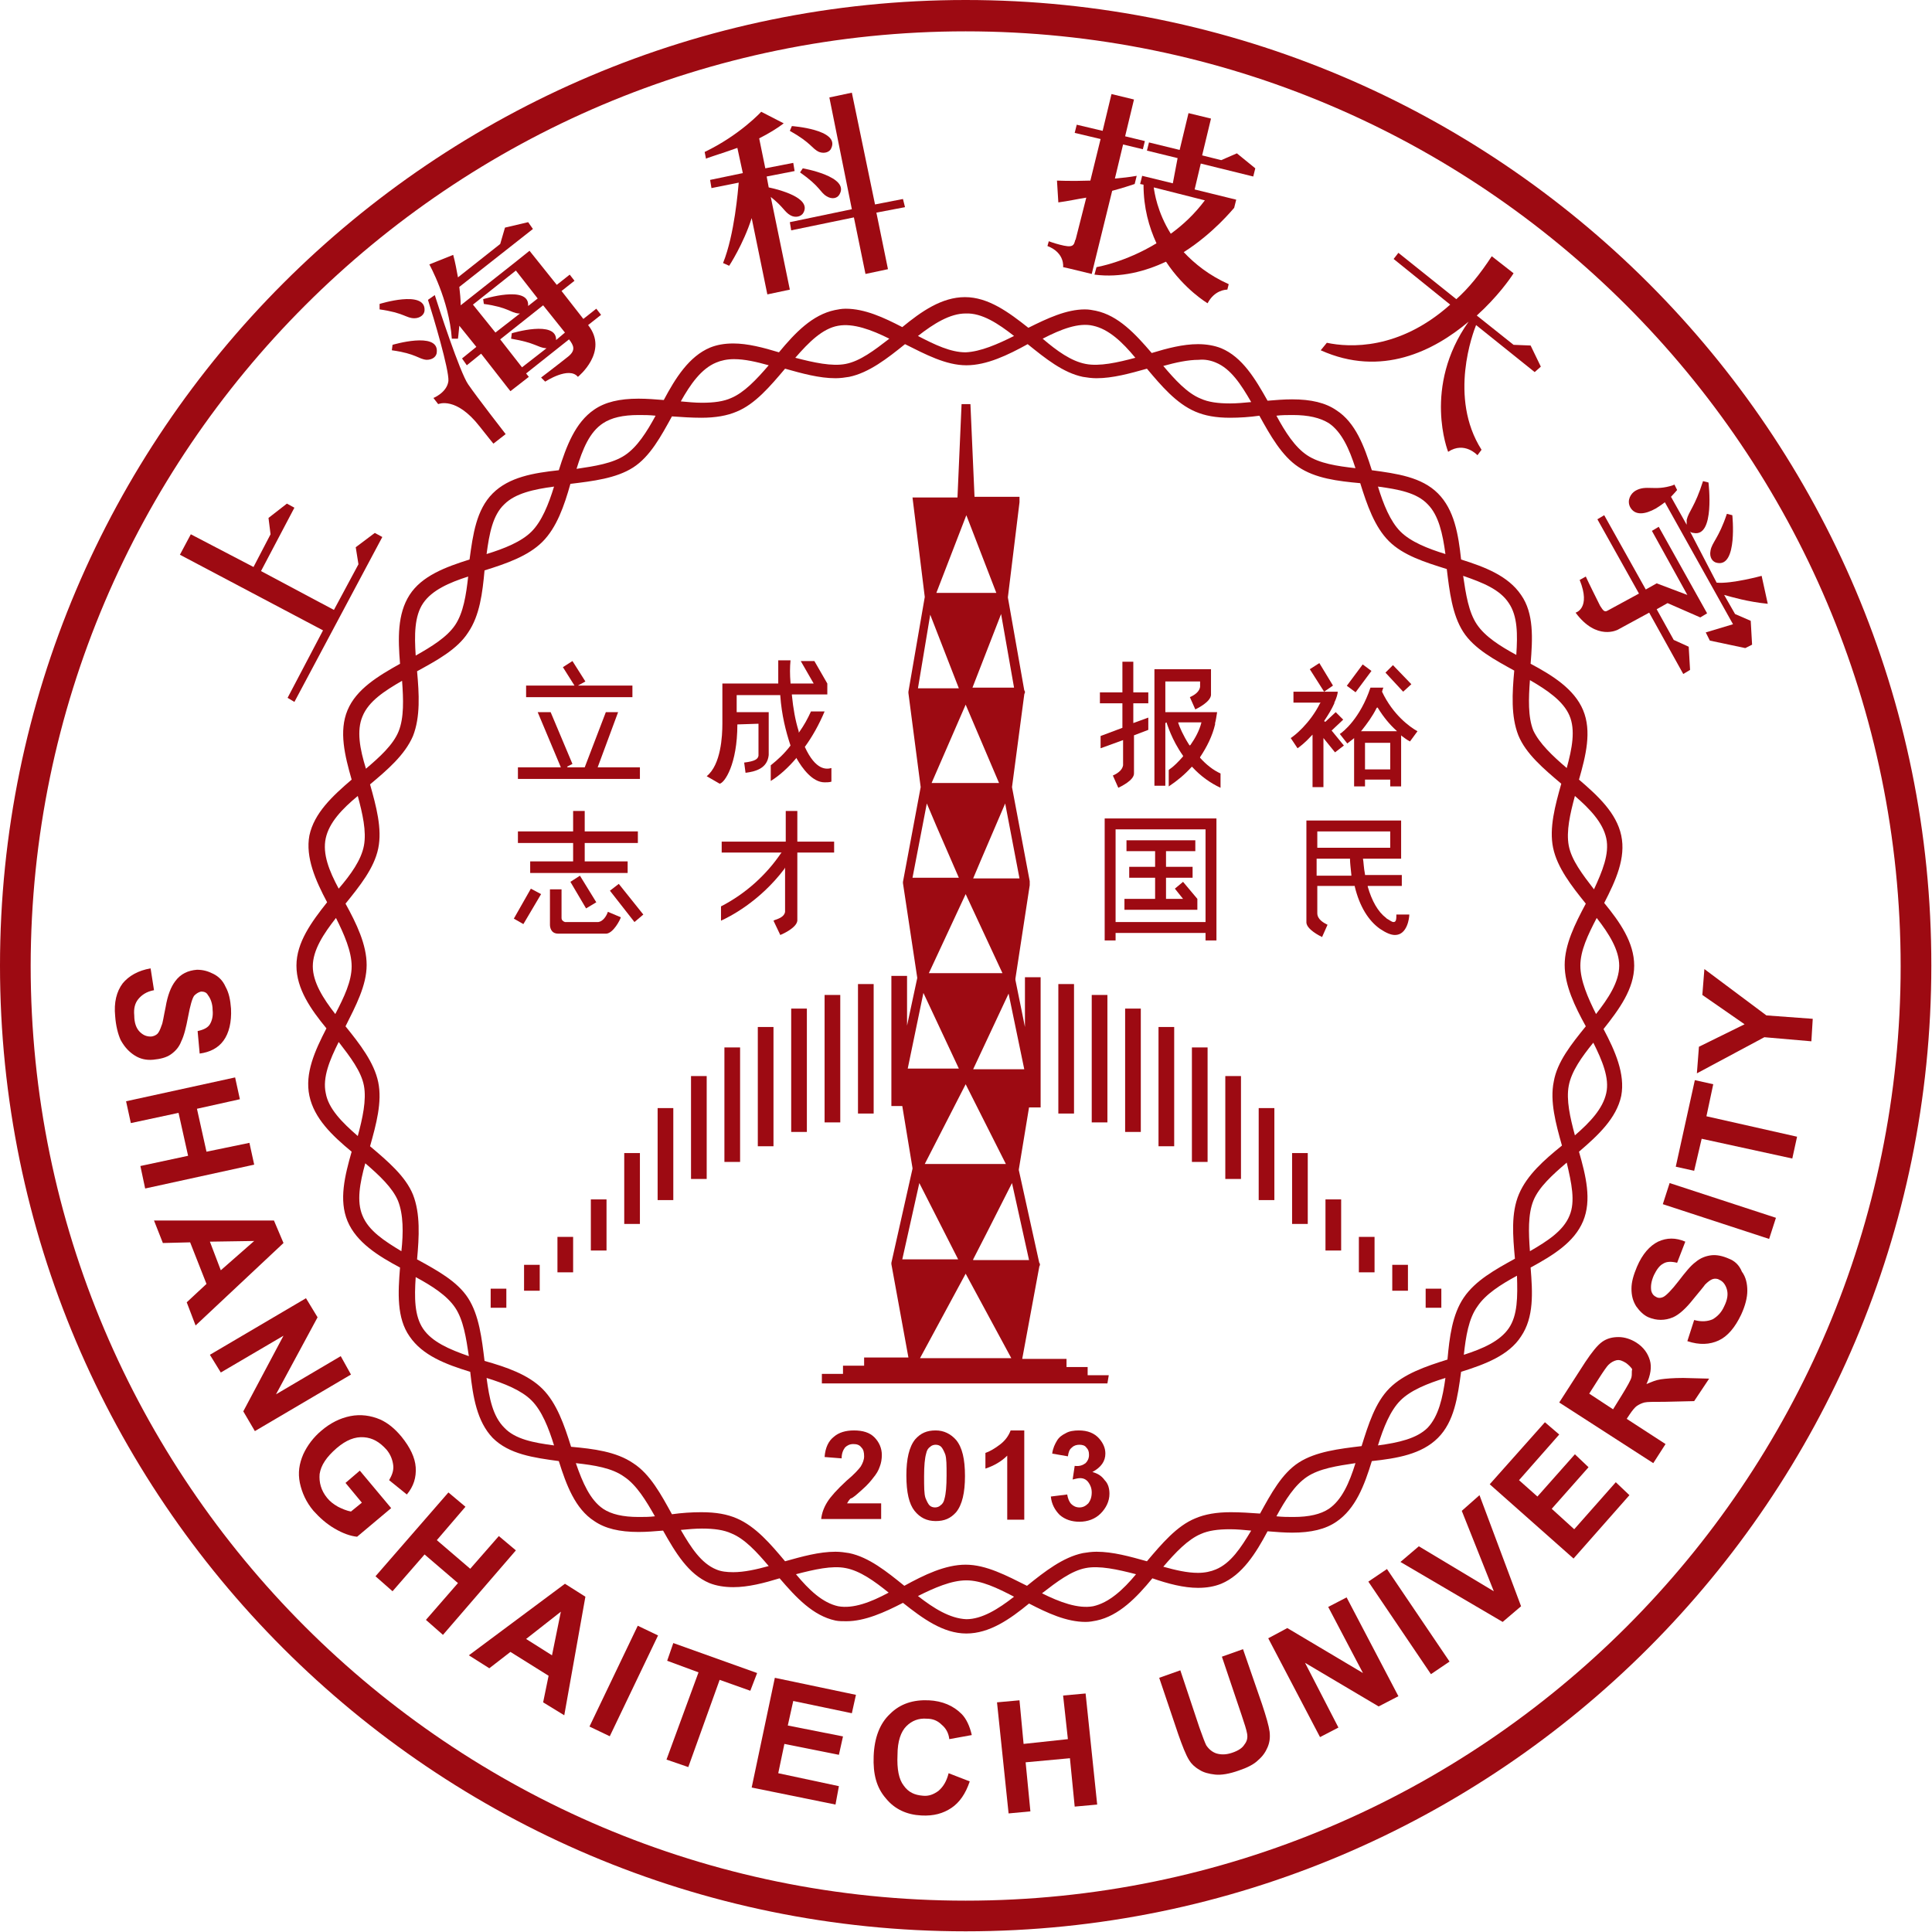 <?xml version="1.0" encoding="utf-8"?>
<!-- Generator: Adobe Illustrator 26.3.1, SVG Export Plug-In . SVG Version: 6.00 Build 0)  -->
<svg version="1.1" id="图层_1" xmlns="http://www.w3.org/2000/svg" xmlns:xlink="http://www.w3.org/1999/xlink" x="0px" y="0px"
	 viewBox="0 0 283.5 283.5" style="enable-background:new 0 0 283.5 283.5;" xml:space="preserve">
<style type="text/css">
	.st0{fill:#9D0A12;}
</style>
<g>
	<path class="st0" d="M141.7,0C63.6,0,0,63.6,0,141.7c0,78.2,63.6,141.7,141.7,141.7c78.2,0,141.7-63.6,141.7-141.7
		C283.5,63.6,219.9,0,141.7,0 M141.7,278.9c-75.6,0-137.2-61.5-137.2-137.2C4.6,66.1,66.1,4.6,141.7,4.6
		c75.6,0,137.2,61.5,137.2,137.2C278.9,217.4,217.4,278.9,141.7,278.9"/>
	<polygon class="st0" points="250.1,142.2 249.8,146 256,150.3 249.3,153.6 249,157.5 258.9,152.2 265.8,152.8 266,149.5 259.2,149 
			"/>
	<polygon class="st0" points="251.4,159.1 248.7,158.5 245.9,171.2 248.6,171.8 249.7,167.1 263,170 263.7,166.8 250.4,163.8 	"/>
	<polygon class="st0" points="244,176.7 259.6,181.8 260.6,178.7 245,173.6 	"/>
	<path class="st0" d="M253.7,184.7c-0.9-0.4-1.8-0.6-2.6-0.5c-0.8,0.1-1.6,0.4-2.3,1c-0.7,0.5-1.5,1.5-2.5,2.8
		c-1,1.3-1.8,2.1-2.2,2.3c-0.4,0.2-0.8,0.2-1.1,0c-0.4-0.2-0.6-0.5-0.7-0.9c-0.1-0.7,0-1.4,0.4-2.3c0.4-0.8,0.8-1.4,1.4-1.7
		c0.5-0.3,1.2-0.3,2-0.1l1.2-3.1c-1.4-0.6-2.7-0.6-4,0c-1.2,0.6-2.3,1.8-3.1,3.7c-0.5,1.2-0.8,2.2-0.8,3.2c0,1,0.2,1.8,0.7,2.6
		c0.5,0.7,1.1,1.3,1.8,1.6c1.2,0.5,2.4,0.5,3.6,0c0.9-0.4,1.9-1.3,3-2.7c0.9-1.1,1.5-1.8,1.7-2.1c0.4-0.4,0.8-0.7,1.1-0.8
		c0.3-0.1,0.7-0.1,1,0.1c0.5,0.2,0.9,0.7,1.1,1.4c0.2,0.7,0.1,1.5-0.4,2.5c-0.4,0.9-1,1.5-1.7,1.9c-0.7,0.3-1.6,0.4-2.7,0.1l-1,3.1
		c1.8,0.6,3.3,0.5,4.6-0.1c1.3-0.6,2.4-1.9,3.3-3.8c0.6-1.3,0.9-2.5,0.9-3.5c0-1-0.2-2-0.8-2.8C255.2,185.6,254.5,185,253.7,184.7"
		/>
	<path class="st0" d="M243.7,202.4c-0.7,0.1-1.4,0.4-2.1,0.7c0.6-1.3,0.8-2.5,0.5-3.5c-0.3-1-0.9-1.9-2-2.6
		c-0.8-0.5-1.7-0.8-2.6-0.8c-0.9,0-1.7,0.2-2.4,0.7c-0.7,0.5-1.5,1.5-2.5,3l-3.8,5.9l13.8,8.9l1.8-2.8l-5.7-3.7l0.4-0.6
		c0.4-0.6,0.8-1.1,1.1-1.3c0.3-0.2,0.7-0.4,1.1-0.5c0.4-0.1,1.4-0.1,3-0.1l4.3-0.1l2.2-3.3l-3.8-0.1
		C245.5,202.2,244.4,202.3,243.7,202.4 M239.4,202.1c-0.1,0.4-0.6,1.3-1.4,2.6l-1.3,2.1l-3.5-2.3l1.4-2.2c0.7-1.1,1.2-1.8,1.4-2
		c0.4-0.4,0.8-0.6,1.2-0.7c0.5-0.1,0.9,0.1,1.4,0.4c0.4,0.3,0.7,0.6,0.9,0.9C239.4,201.3,239.5,201.7,239.4,202.1"/>
	<polygon class="st0" points="231,224.4 227.7,221.4 233.1,215.3 231.1,213.4 225.6,219.6 222.9,217.2 228.8,210.5 226.7,208.7 
		218.6,217.8 230.9,228.7 239.1,219.4 237.1,217.5 	"/>
	<polygon class="st0" points="214.5,221.7 219.2,233.5 208.2,226.9 205.5,229.2 220.5,238 223.2,235.7 217.1,219.4 	"/>
	
		<rect x="205.2" y="229.8" transform="matrix(0.828 -0.56 0.56 0.828 -97.804 156.724)" class="st0" width="3.3" height="16.4"/>
	<polygon class="st0" points="194.9,235.8 200,245.5 188.9,238.9 186.1,240.4 193.7,254.9 196.4,253.5 191.5,244 202.3,250.4 
		205.2,248.9 197.6,234.4 	"/>
	<path class="st0" d="M182.4,242l-3.1,1.1l2.9,8.6c0.4,1.2,0.7,2.1,0.8,2.7c0.1,0.6,0,1.1-0.4,1.6c-0.3,0.5-0.9,0.9-1.8,1.2
		c-0.9,0.3-1.6,0.3-2.3,0.1c-0.6-0.2-1.1-0.6-1.5-1.2c-0.2-0.4-0.5-1.2-1-2.6l-2.8-8.4l-3.1,1.1l2.8,8.3c0.6,1.7,1.1,3,1.6,3.8
		c0.3,0.5,0.8,1,1.5,1.4c0.6,0.4,1.4,0.6,2.3,0.7c0.9,0.1,2.1-0.1,3.5-0.6c1.2-0.4,2.2-0.9,2.8-1.5c0.7-0.6,1.1-1.2,1.4-1.9
		c0.3-0.7,0.4-1.4,0.3-2.3c-0.1-0.8-0.5-2.2-1.1-4L182.4,242z"/>
	<polygon class="st0" points="156,248.8 156.7,255.2 150.2,255.9 149.6,249.5 146.3,249.8 148,266.1 151.2,265.8 150.5,258.6 
		157,258 157.7,265.1 161,264.8 159.3,248.5 	"/>
	<path class="st0" d="M133,253.3c0.8-0.8,1.8-1.2,3-1.1c0.9,0,1.6,0.3,2.2,0.9c0.6,0.5,1,1.2,1.1,2.1l3.3-0.6
		c-0.3-1.3-0.8-2.4-1.5-3.1c-1.2-1.2-2.8-1.9-4.8-2c-2.3-0.1-4.2,0.5-5.7,2c-1.5,1.4-2.3,3.5-2.4,6.2c-0.1,2.6,0.4,4.6,1.8,6.2
		c1.3,1.6,3.1,2.4,5.2,2.5c1.8,0.1,3.2-0.3,4.4-1.1c1.2-0.8,2.1-2.1,2.7-3.9l-3.1-1.2c-0.3,1.2-0.8,2-1.5,2.6
		c-0.7,0.5-1.4,0.8-2.3,0.7c-1.2-0.1-2.1-0.5-2.8-1.5c-0.7-0.9-1-2.4-0.9-4.5C131.7,255.5,132.2,254.1,133,253.3"/>
	<polygon class="st0" points="110.3,262.3 122.6,264.8 123.1,262.1 114.2,260.2 115.1,255.9 123.1,257.5 123.7,254.8 115.6,253.2 
		116.4,249.6 125,251.4 125.6,248.7 113.7,246.2 	"/>
	<polygon class="st0" points="98.8,241.1 97.9,243.7 102.5,245.4 97.8,258.2 101,259.3 105.6,246.5 110.1,248.1 111.1,245.5 	"/>
	
		<rect x="83.3" y="244.9" transform="matrix(0.432 -0.902 0.902 0.432 -170.386 222.692)" class="st0" width="16.4" height="3.3"/>
	<path class="st0" d="M68.8,242.9l3,1.9l3.1-2.4l5.6,3.5l-0.8,3.9l3.1,1.9l3.1-17.4l-3-1.9L68.8,242.9z M81,242.9l-3.8-2.4l5.1-4
		L81,242.9z"/>
	<polygon class="st0" points="73.2,225.4 69,230.2 64.1,226 68.3,221.1 65.8,219 55.1,231.3 57.6,233.5 62.3,228.1 67.2,232.3 
		62.5,237.7 65,239.9 75.7,227.5 	"/>
	<path class="st0" d="M52.8,215.8l-2.1,1.8l2.4,2.9l-1.6,1.3c-0.6-0.1-1.3-0.4-1.9-0.7c-0.7-0.4-1.2-0.8-1.6-1.3
		c-0.9-1.1-1.2-2.3-1.1-3.5c0.2-1.3,1-2.5,2.5-3.8c1.4-1.2,2.7-1.7,4-1.6c1.3,0.1,2.3,0.7,3.3,1.8c0.6,0.7,0.9,1.5,1,2.3
		c0.1,0.8-0.2,1.5-0.6,2.2l2.6,2.1c1-1.2,1.4-2.5,1.3-4c-0.1-1.4-0.8-2.9-2.1-4.5c-1-1.2-2-2-3.1-2.5c-1.4-0.6-2.9-0.8-4.4-0.5
		c-1.5,0.3-2.9,1-4.2,2.1c-1.2,1-2.1,2.2-2.7,3.5c-0.6,1.4-0.8,2.7-0.5,4.2c0.3,1.4,0.9,2.8,2,4.1c0.9,1,1.9,1.9,3.1,2.6
		c1.2,0.7,2.3,1.1,3.3,1.2l5-4.2L52.8,215.8z"/>
	<polygon class="st0" points="50,199 40.5,204.6 46.6,193.3 44.9,190.5 30.8,198.8 32.4,201.4 41.6,196 35.7,207.1 37.4,210 
		51.5,201.7 	"/>
	<path class="st0" d="M40.2,179.1l-17.6,0l1.3,3.3l4-0.1l2.4,6.1l-2.9,2.7l1.3,3.4l12.9-12.1L40.2,179.1z M32.4,186.4l-1.6-4.2
		l6.5-0.1L32.4,186.4z"/>
	<polygon class="st0" points="36.6,167.7 30.3,169 28.9,162.7 35.2,161.3 34.5,158.1 18.5,161.6 19.2,164.8 26.2,163.3 27.6,169.6 
		20.6,171.1 21.3,174.4 37.3,170.9 	"/>
	<path class="st0" d="M19.8,154.9c0.8,0.5,1.7,0.7,2.7,0.6c1-0.1,1.9-0.3,2.6-0.8c0.7-0.5,1.2-1.1,1.5-1.9c0.4-0.8,0.7-2,1-3.6
		c0.3-1.6,0.6-2.7,0.9-3.1c0.3-0.3,0.6-0.5,1-0.6c0.4,0,0.8,0.1,1,0.5c0.4,0.5,0.7,1.3,0.7,2.2c0.1,0.9-0.1,1.6-0.4,2.1
		c-0.3,0.5-0.9,0.8-1.8,1l0.3,3.3c1.5-0.2,2.7-0.8,3.5-1.9c0.8-1.1,1.2-2.7,1.1-4.7c-0.1-1.3-0.3-2.3-0.8-3.2
		c-0.4-0.9-1-1.5-1.8-1.9c-0.8-0.4-1.5-0.6-2.4-0.6c-1.3,0.1-2.4,0.6-3.2,1.7c-0.6,0.8-1.1,2-1.4,3.8c-0.3,1.4-0.4,2.3-0.6,2.7
		c-0.2,0.6-0.4,1-0.6,1.2s-0.6,0.4-1,0.4c-0.6,0-1.1-0.2-1.6-0.7c-0.5-0.5-0.8-1.3-0.8-2.4c-0.1-1,0.1-1.8,0.6-2.4
		c0.5-0.6,1.2-1.1,2.3-1.3l-0.5-3.2c-1.8,0.3-3.2,1.1-4.1,2.2c-0.9,1.2-1.3,2.8-1.1,4.8c0.1,1.4,0.4,2.6,0.8,3.5
		C18.3,153.7,19,154.4,19.8,154.9"/>
	<rect x="101.4" y="157.9" class="st0" width="2.3" height="15.1"/>
	<rect x="106.3" y="153.7" class="st0" width="2.3" height="16.8"/>
	<rect x="116.1" y="148" class="st0" width="2.3" height="18.1"/>
	<rect x="111.2" y="150.7" class="st0" width="2.3" height="17.5"/>
	<rect x="121" y="146" class="st0" width="2.3" height="18.7"/>
	<rect x="125.9" y="144.4" class="st0" width="2.3" height="19"/>
	<rect x="96.5" y="162.6" class="st0" width="2.3" height="13.5"/>
	<rect x="91.6" y="169.2" class="st0" width="2.3" height="10.4"/>
	<rect x="86.7" y="176" class="st0" width="2.3" height="7.5"/>
	<rect x="81.8" y="181.5" class="st0" width="2.3" height="5.2"/>
	<rect x="76.9" y="185.6" class="st0" width="2.3" height="3.8"/>
	<rect x="72" y="189.1" class="st0" width="2.3" height="2.8"/>
	<rect x="179.8" y="157.9" class="st0" width="2.3" height="15.1"/>
	<rect x="174.9" y="153.7" class="st0" width="2.3" height="16.8"/>
	<rect x="165.1" y="148" class="st0" width="2.3" height="18.1"/>
	<rect x="170" y="150.7" class="st0" width="2.3" height="17.5"/>
	<rect x="160.2" y="146" class="st0" width="2.3" height="18.7"/>
	<rect x="155.3" y="144.4" class="st0" width="2.3" height="19"/>
	<rect x="184.7" y="162.6" class="st0" width="2.3" height="13.5"/>
	<rect x="189.6" y="169.2" class="st0" width="2.3" height="10.4"/>
	<rect x="194.5" y="176" class="st0" width="2.3" height="7.5"/>
	<rect x="199.4" y="181.5" class="st0" width="2.3" height="5.2"/>
	<rect x="204.3" y="185.6" class="st0" width="2.3" height="3.8"/>
	<rect x="209.2" y="189.1" class="st0" width="2.3" height="2.8"/>
	<path class="st0" d="M126.5,218.6c0.8-0.7,1.3-1.3,1.6-1.7c0.5-0.6,0.8-1.1,1-1.7c0.2-0.5,0.3-1.1,0.3-1.7c0-1-0.4-1.9-1.1-2.6
		c-0.7-0.7-1.7-1-3-1c-1.2,0-2.2,0.3-2.9,0.9c-0.8,0.6-1.3,1.6-1.4,3l2.5,0.2c0-0.7,0.2-1.2,0.5-1.6c0.3-0.3,0.7-0.5,1.2-0.5
		c0.5,0,0.9,0.1,1.2,0.5c0.3,0.3,0.4,0.7,0.4,1.3c0,0.5-0.2,1-0.5,1.5c-0.3,0.4-0.9,1.1-2.1,2.1c-1.4,1.3-2.3,2.3-2.8,3.1
		c-0.5,0.8-0.8,1.6-0.9,2.5h8.8v-2.3h-5c0.1-0.2,0.3-0.5,0.5-0.7C125.2,219.8,125.7,219.3,126.5,218.6"/>
	<path class="st0" d="M137.3,209.9c-1.3,0-2.2,0.4-3,1.3c-0.9,1.1-1.3,2.9-1.3,5.3c0,2.5,0.4,4.2,1.2,5.2c0.8,1,1.8,1.5,3.1,1.5
		c1.3,0,2.2-0.4,3-1.3c0.9-1.1,1.3-2.9,1.3-5.3c0-2.5-0.4-4.2-1.3-5.3C139.5,210.4,138.5,209.9,137.3,209.9 M138.6,219.9
		c-0.1,0.5-0.3,0.8-0.6,1c-0.2,0.2-0.5,0.3-0.8,0.3c-0.3,0-0.6-0.1-0.8-0.3c-0.2-0.2-0.4-0.6-0.6-1.1c-0.2-0.6-0.2-1.6-0.2-3.2
		c0-1.5,0.1-2.6,0.3-3.3c0.1-0.5,0.3-0.8,0.6-1c0.2-0.2,0.5-0.3,0.8-0.3c0.3,0,0.6,0.1,0.8,0.3c0.2,0.2,0.4,0.6,0.6,1.1
		c0.2,0.6,0.2,1.6,0.2,3.1C138.9,218.1,138.8,219.2,138.6,219.9"/>
	<path class="st0" d="M146.7,212c-0.8,0.6-1.5,1-2.1,1.2v2.3c1.2-0.4,2.3-1,3.2-1.9v9.4h2.5v-13.1h-2
		C148,210.7,147.5,211.4,146.7,212"/>
	<path class="st0" d="M160.3,216c1.3-0.7,1.9-1.6,1.9-2.7c0-0.8-0.3-1.5-0.9-2.2c-0.7-0.8-1.7-1.2-3-1.2c-0.7,0-1.4,0.1-1.9,0.4
		c-0.6,0.3-1,0.6-1.3,1.1c-0.3,0.5-0.6,1.1-0.7,1.9l2.3,0.4c0.1-0.6,0.2-1,0.6-1.3c0.3-0.3,0.7-0.4,1.1-0.4c0.4,0,0.8,0.1,1,0.4
		c0.3,0.3,0.4,0.6,0.4,1.1c0,0.5-0.2,0.9-0.5,1.2c-0.4,0.3-0.9,0.5-1.6,0.4l-0.3,2c0.4-0.1,0.8-0.2,1.1-0.2c0.5,0,0.9,0.2,1.2,0.6
		c0.3,0.4,0.5,0.9,0.5,1.5c0,0.7-0.2,1.2-0.5,1.6c-0.4,0.4-0.8,0.6-1.3,0.6c-0.5,0-0.9-0.2-1.2-0.5c-0.3-0.3-0.5-0.8-0.6-1.4
		l-2.4,0.3c0.1,1.1,0.6,2,1.3,2.7c0.8,0.7,1.8,1,2.9,1c1.2,0,2.3-0.4,3.1-1.2c0.8-0.8,1.3-1.8,1.3-2.9c0-0.8-0.2-1.5-0.7-2
		C161.6,216.5,161,216.2,160.3,216"/>
	<path class="st0" d="M162.7,201.8h-3.1v-1.2h-3.1v-1.2H150l2.5-13.5c0-0.1,0.1-0.2,0.1-0.3c0-0.1,0-0.2-0.1-0.3l-3-13.6
		c0,0,0,0,0,0c0,0,0-0.1,0-0.1l1.5-9.1h1.7v-19.1h-2.3v7.3l-1.4-6.9c0,0,0-0.1,0-0.1c0,0,0-0.1,0-0.1l2.1-13.7c0-0.1,0-0.1,0-0.2
		s0-0.1,0-0.2c0,0,0,0,0-0.1c0,0,0-0.1,0-0.1l-2.6-13.8c0,0,0,0,0,0l1.8-13.6c0-0.1,0.1-0.2,0.1-0.3c0-0.1,0-0.2-0.1-0.3l-2.4-13.6
		c0,0,0,0,0-0.1c0,0,0,0,0,0l1.7-13.9l0-0.8H143l-0.6-13.6h-1.3L140.5,73h-6.6l1.8,14.6l-2.4,13.9c0,0,0,0,0,0.1c0,0,0,0.1,0,0.1
		l1.8,13.8l-2.6,13.9c0,0,0,0,0,0l0,0c0,0,0,0,0,0c0,0.1,0,0.1,0,0.2l2.1,13.9l-1.5,7v-7.3h-2.3v19.1h1.6l1.5,9.1c0,0,0,0,0,0.1
		l-3.1,13.8c0,0,0,0.1,0,0.1c0,0,0,0.1,0,0.1l2.5,13.7h-6.5v1.2h-3.1v1.2h-3.1v1.4h41.9L162.7,201.8L162.7,201.8z M141.7,159.1
		l5.9,11.7h-11.9L141.7,159.1z M141.7,131.2l5.4,11.6h-10.8L141.7,131.2z M146.2,87h-8.8l4.4-11.4L146.2,87z M141.7,103.4l4.9,11.5
		h-9.9L141.7,103.4z M141.7,186.9l6.7,12.4H135L141.7,186.9z M142.8,184.8l2-3.9l3.7-7.3l2.5,11.3H142.8z M142.8,156.9l5.2-11.1
		l2.3,11.1H142.8z M142.8,128.9l1.1-2.6l3.6-8.4l2.1,11H142.8z M142.7,100.9l4.2-10.8l1.9,10.8H142.7z M136.5,90.2l2.8,7.2l1.4,3.6
		h-6L136.5,90.2z M136,117.9l1.4,3.3l3.3,7.6h-6.8L136,117.9z M135.5,145.7l5.2,11.1h-7.5L135.5,145.7z M134.9,173.6l5.7,11.2h-8.2
		L134.9,173.6z"/>
	<path class="st0" d="M175.8,233c1.3,0,2.4-0.2,3.4-0.6c3.1-1.3,5.1-4.5,6.8-7.7c1.2,0.1,2.5,0.2,3.6,0.2c2.8,0,4.9-0.5,6.5-1.6
		c2.8-1.9,4.1-5.3,5.2-8.9c3.7-0.4,7.3-1,9.7-3.4c2.4-2.4,2.9-6,3.4-9.7c3.5-1.1,7-2.4,8.8-5.2c1.9-2.8,1.7-6.4,1.4-10.1
		c3.3-1.8,6.4-3.7,7.7-6.8c1.3-3.1,0.4-6.7-0.6-10.2c2.8-2.4,5.5-4.9,6.2-8.2c0.6-3.2-0.9-6.6-2.6-9.8c2.3-2.9,4.5-5.9,4.5-9.3
		c0-3.4-2.1-6.4-4.4-9.2c1.7-3.3,3.2-6.6,2.5-9.9c-0.7-3.3-3.4-5.8-6.2-8.2c1-3.5,1.9-7.1,0.6-10.2c-1.3-3.1-4.5-5.1-7.7-6.8
		c0.3-3.7,0.5-7.4-1.4-10.1c-1.9-2.8-5.3-4.1-8.8-5.2c-0.4-3.7-1-7.3-3.4-9.7c-2.4-2.4-6-2.9-9.7-3.4c-1.1-3.5-2.4-7-5.2-8.8
		c-1.6-1.1-3.7-1.6-6.5-1.6c-1.2,0-2.4,0.1-3.6,0.2c-1.8-3.2-3.7-6.4-6.8-7.7c-1-0.4-2.2-0.6-3.4-0.6c-2.2,0-4.5,0.6-6.8,1.3
		c-2.4-2.8-4.9-5.5-8.2-6.2c-0.5-0.1-1-0.2-1.6-0.2c-2.7,0-5.5,1.3-8.3,2.7c-2.9-2.3-5.9-4.5-9.3-4.5c-3.4,0-6.4,2.1-9.2,4.4
		c-2.7-1.4-5.5-2.7-8.3-2.7c-0.6,0-1.1,0.1-1.6,0.2c-3.3,0.7-5.8,3.3-8.2,6.2c-2.3-0.7-4.6-1.3-6.7-1.3c-1.3,0-2.4,0.2-3.4,0.6
		c-3.1,1.3-5.1,4.5-6.8,7.7c-1.2-0.1-2.5-0.2-3.7-0.2c-2.8,0-4.9,0.5-6.5,1.6C84.4,62,83.1,65.5,82,69c-3.7,0.4-7.3,1-9.7,3.4
		c-2.4,2.4-2.9,6-3.4,9.7c-3.5,1.1-7,2.4-8.8,5.2c-1.8,2.8-1.7,6.4-1.4,10.1c-3.2,1.8-6.4,3.7-7.7,6.8c-1.3,3.1-0.4,6.7,0.6,10.2
		c-2.8,2.4-5.5,4.9-6.2,8.2c-0.6,3.2,0.9,6.6,2.6,9.8c-2.3,2.9-4.5,5.9-4.5,9.3c0,3.4,2.1,6.4,4.4,9.2c-1.7,3.3-3.2,6.6-2.5,9.9
		c0.7,3.3,3.3,5.8,6.2,8.2c-1,3.5-1.9,7.1-0.6,10.2c1.3,3.1,4.5,5.1,7.7,6.8c-0.3,3.7-0.5,7.4,1.4,10.1c1.9,2.8,5.3,4.1,8.9,5.2
		c0.4,3.7,1,7.3,3.3,9.7c2.4,2.4,6,2.9,9.7,3.4c1.1,3.5,2.4,7,5.2,8.8c1.6,1.1,3.7,1.6,6.5,1.6c1.2,0,2.4-0.1,3.6-0.2
		c1.8,3.2,3.7,6.4,6.8,7.7c1,0.4,2.2,0.6,3.5,0.6c2.2,0,4.5-0.6,6.8-1.3c2.4,2.8,4.9,5.5,8.2,6.2c0.5,0.1,1,0.1,1.6,0.1
		c2.7,0,5.6-1.3,8.3-2.7c2.9,2.3,5.9,4.5,9.3,4.5c3.4,0,6.4-2.1,9.2-4.4c2.7,1.4,5.5,2.7,8.3,2.7c0.6,0,1.1-0.1,1.6-0.2
		c3.3-0.7,5.9-3.4,8.2-6.2C171.4,232.4,173.7,233,175.8,233 M160.9,227.7c-0.7,0-1.4,0.1-2,0.2c-2.9,0.6-5.6,2.7-8.2,4.8
		c-3-1.5-6-3.1-9-3.1c-3,0-6.1,1.5-9,3.1c-2.6-2.1-5.2-4.2-8.1-4.8c-0.6-0.1-1.3-0.2-2-0.2c-2.4,0-4.9,0.7-7.4,1.4
		c-2.1-2.5-4.3-5.1-7.1-6.3c-1.4-0.6-3-0.9-5.2-0.9c-1.4,0-2.9,0.1-4.3,0.3c-1.6-2.9-3.2-5.9-5.7-7.5c-2.5-1.7-5.8-2.1-9.1-2.4
		c-1-3.2-2.1-6.4-4.2-8.5c-2.1-2.1-5.3-3.2-8.5-4.1c-0.4-3.3-0.8-6.7-2.4-9.2c-1.6-2.5-4.6-4.1-7.5-5.7c0.3-3.3,0.5-6.7-0.6-9.5
		c-1.1-2.7-3.7-4.9-6.3-7.1c0.9-3.2,1.8-6.5,1.2-9.4c-0.6-2.9-2.7-5.6-4.8-8.2c1.5-3,3.1-6,3.1-9c0-3-1.5-6.1-3.1-9
		c2.1-2.6,4.2-5.2,4.8-8.1c0.6-2.9-0.3-6.2-1.2-9.4c2.5-2.1,5.1-4.3,6.3-7.1c1.1-2.8,0.9-6.2,0.6-9.5c2.9-1.6,5.9-3.2,7.5-5.7
		c1.7-2.5,2.1-5.8,2.4-9.1c3.2-1,6.4-2.1,8.5-4.2c2.1-2.1,3.2-5.3,4.1-8.5c3.3-0.4,6.7-0.8,9.2-2.4c2.5-1.6,4.1-4.6,5.7-7.5
		c1.4,0.1,2.9,0.2,4.3,0.2c2.1,0,3.8-0.3,5.2-0.9c2.7-1.1,4.9-3.7,7.1-6.3c2.5,0.7,5,1.4,7.4,1.4c0.7,0,1.4-0.1,2-0.2
		c2.9-0.6,5.6-2.7,8.2-4.8c3,1.5,6,3.1,9,3.1c3,0,6.1-1.5,9-3.1c2.6,2.1,5.2,4.2,8.1,4.8c0.6,0.1,1.3,0.2,2,0.2
		c2.4,0,4.9-0.7,7.4-1.4c2.1,2.5,4.3,5.1,7.1,6.3c1.4,0.6,3,0.9,5.1,0.9c1.4,0,2.9-0.1,4.3-0.3c1.6,2.9,3.3,5.9,5.7,7.5
		c2.5,1.7,5.8,2.1,9.1,2.4c1,3.2,2.1,6.4,4.2,8.5c2.1,2.1,5.3,3.1,8.5,4.1c0.4,3.3,0.8,6.7,2.4,9.2c1.6,2.5,4.6,4.1,7.5,5.7
		c-0.3,3.3-0.5,6.7,0.6,9.5c1.1,2.7,3.7,4.9,6.3,7.1c-0.9,3.2-1.8,6.5-1.2,9.4c0.6,2.9,2.7,5.6,4.8,8.2c-1.6,3-3.1,6-3.1,9
		c0,3,1.5,6.1,3.1,9c-2.1,2.6-4.2,5.2-4.7,8.1c-0.6,2.9,0.3,6.2,1.2,9.4c-2.6,2.1-5.1,4.3-6.3,7.1c-1.2,2.8-0.9,6.2-0.6,9.5
		c-2.9,1.6-5.8,3.2-7.5,5.7c-1.7,2.5-2.1,5.8-2.4,9.1c-3.2,1-6.4,2.1-8.5,4.2c-2.1,2.1-3.1,5.3-4.1,8.5c-3.3,0.4-6.7,0.8-9.2,2.4
		c-2.5,1.6-4.1,4.6-5.7,7.5c-1.4-0.1-2.9-0.2-4.3-0.2c-2.1,0-3.8,0.3-5.2,0.9c-2.7,1.1-4.9,3.7-7.1,6.3
		C165.8,228.4,163.3,227.7,160.9,227.7 M178.4,230.3c-0.7,0.3-1.6,0.5-2.6,0.5c-1.6,0-3.3-0.4-5.1-0.9c1.8-2.1,3.6-4,5.5-4.8
		c1.1-0.5,2.5-0.7,4.3-0.7c1,0,2,0.1,3.1,0.2C182.1,227.1,180.6,229.4,178.4,230.3 M195,221.4c-1.2,0.8-2.9,1.2-5.2,1.2
		c-0.8,0-1.6,0-2.5-0.1c1.3-2.4,2.7-4.6,4.5-5.8c1.8-1.2,4.4-1.6,7.1-2C198,217.6,196.9,220.1,195,221.4 M209.5,209.5
		c-1.6,1.6-4.3,2.2-7.3,2.6c0.8-2.6,1.8-5.1,3.3-6.6c1.5-1.5,4-2.5,6.6-3.3C211.7,205.1,211.1,207.8,209.5,209.5 M221.4,194.9
		c-1.3,1.9-3.8,3-6.6,3.9c0.3-2.7,0.7-5.3,2-7.1c1.2-1.8,3.4-3.2,5.8-4.5C222.7,190.3,222.7,193,221.4,194.9 M230.3,178.4
		c-0.9,2.2-3.2,3.7-5.8,5.2c-0.2-2.7-0.3-5.4,0.5-7.4c0.8-2,2.8-3.8,4.9-5.6C230.6,173.6,231.2,176.3,230.3,178.4 M235.7,160.4
		c-0.5,2.3-2.4,4.3-4.6,6.2c-0.7-2.6-1.3-5.2-0.9-7.3c0.4-2.1,1.9-4.2,3.6-6.3C235.1,155.6,236.2,158.2,235.7,160.4 M234.2,148.8
		c-1.2-2.4-2.3-4.9-2.3-7.1c0-2.2,1.1-4.5,2.4-7c1.8,2.3,3.3,4.7,3.3,7C237.6,144.1,236,146.5,234.2,148.8 M235.7,123
		c0.5,2.3-0.6,4.9-1.8,7.5c-1.7-2.2-3.3-4.3-3.7-6.4c-0.4-2.1,0.2-4.7,0.9-7.3C233.3,118.7,235.2,120.7,235.7,123 M230.3,105
		c0.9,2.1,0.4,4.8-0.4,7.7c-2.1-1.8-4-3.6-4.9-5.5c-0.8-2-0.7-4.7-0.5-7.4C227.1,101.3,229.4,102.9,230.3,105 M221.4,88.5
		c1.3,1.9,1.3,4.6,1.1,7.6c-2.4-1.3-4.6-2.7-5.8-4.5c-1.2-1.8-1.6-4.4-2-7.1C217.6,85.5,220.1,86.5,221.4,88.5 M212.1,81.3
		c-2.6-0.8-5.1-1.8-6.6-3.3c-1.5-1.5-2.5-4-3.3-6.6c3,0.4,5.7,0.9,7.3,2.6C211.1,75.6,211.7,78.3,212.1,81.3 M195,62.1
		c1.9,1.3,3,3.8,3.9,6.6c-2.7-0.3-5.3-0.7-7.1-1.9c-1.8-1.2-3.2-3.4-4.5-5.8c0.8-0.1,1.6-0.1,2.4-0.1C192,60.9,193.7,61.3,195,62.1
		 M178.4,53.2c2.2,0.9,3.7,3.2,5.2,5.8c-1.1,0.1-2.1,0.2-3.1,0.2c-1.8,0-3.2-0.2-4.3-0.7c-2-0.8-3.8-2.8-5.5-4.8
		c1.8-0.5,3.6-0.9,5.2-0.9C176.8,52.7,177.7,52.9,178.4,53.2 M160.4,47.8c2.3,0.5,4.3,2.4,6.2,4.7c-2.6,0.7-5.3,1.3-7.3,0.9
		c-2.1-0.4-4.2-1.9-6.3-3.7C155.7,48.3,158.3,47.3,160.4,47.8 M148.8,49.3c-2.4,1.2-4.9,2.3-7.1,2.4c-2.2,0-4.5-1.1-7-2.4
		c2.3-1.8,4.7-3.3,7-3.3C144.1,45.9,146.5,47.5,148.8,49.3 M123,47.8c2.2-0.4,4.9,0.6,7.5,1.9c-2.2,1.7-4.3,3.3-6.4,3.7
		c-2,0.4-4.7-0.2-7.4-0.9C118.7,50.2,120.7,48.2,123,47.8 M105.1,53.2c0.7-0.3,1.6-0.5,2.6-0.5c1.6,0,3.3,0.4,5.1,0.9
		c-1.8,2.1-3.6,4-5.5,4.8c-1.1,0.5-2.5,0.7-4.3,0.7c-1,0-2-0.1-3.1-0.2C101.3,56.4,102.9,54.1,105.1,53.2 M88.5,62.1
		c1.2-0.8,2.9-1.2,5.2-1.2c0.8,0,1.6,0,2.5,0.1c-1.3,2.4-2.7,4.6-4.5,5.8c-1.8,1.2-4.4,1.6-7.1,2C85.5,65.9,86.5,63.4,88.5,62.1
		 M74,74c1.6-1.6,4.3-2.2,7.3-2.6C80.5,74,79.5,76.5,78,78c-1.5,1.5-4,2.5-6.6,3.3C71.8,78.3,72.3,75.6,74,74 M62.1,88.5
		c1.3-1.9,3.8-3,6.6-3.9c-0.3,2.7-0.7,5.3-1.9,7.1c-1.2,1.8-3.5,3.2-5.8,4.5C60.8,93.2,60.8,90.4,62.1,88.5 M53.2,105.1
		c0.9-2.2,3.2-3.7,5.8-5.2c0.2,2.7,0.3,5.4-0.5,7.4c-0.8,2-2.8,3.8-4.8,5.5C52.8,109.9,52.3,107.2,53.2,105.1 M47.8,123
		c0.5-2.3,2.4-4.3,4.7-6.2c0.7,2.6,1.3,5.2,0.9,7.3c-0.4,2.1-1.9,4.2-3.7,6.3C48.3,127.8,47.3,125.3,47.8,123 M49.3,134.7
		c1.2,2.4,2.3,4.9,2.3,7.1c0,2.2-1.1,4.5-2.4,7c-1.8-2.3-3.3-4.7-3.3-7C45.9,139.4,47.5,137,49.3,134.7 M47.8,160.4
		c-0.5-2.3,0.6-4.9,1.9-7.5c1.7,2.2,3.3,4.3,3.7,6.4c0.4,2.1-0.2,4.8-0.9,7.4C50.2,164.7,48.2,162.7,47.8,160.4 M53.2,178.4
		c-0.9-2.1-0.4-4.8,0.4-7.7c2.1,1.8,4,3.6,4.8,5.5c0.8,2,0.8,4.7,0.5,7.4C56.4,182.1,54.1,180.6,53.2,178.4 M62.1,195
		c-1.3-1.9-1.3-4.6-1.1-7.6c2.4,1.3,4.6,2.7,5.8,4.5c1.2,1.8,1.6,4.4,2,7.1C65.9,198,63.4,196.9,62.1,195 M71.4,202.2
		c2.6,0.8,5.1,1.8,6.6,3.3c1.5,1.5,2.5,4,3.3,6.6c-3-0.4-5.7-0.9-7.3-2.6C72.3,207.8,71.8,205.2,71.4,202.2 M88.5,221.4
		c-1.9-1.3-3-3.8-4-6.7c2.7,0.3,5.3,0.7,7.1,2c1.8,1.2,3.2,3.5,4.5,5.8c-0.8,0.1-1.6,0.1-2.4,0.1C91.4,222.6,89.7,222.2,88.5,221.4
		 M105.1,230.3c-2.2-0.9-3.7-3.2-5.2-5.8c1.1-0.1,2.1-0.2,3.1-0.2c1.8,0,3.2,0.2,4.3,0.7c2,0.8,3.8,2.8,5.5,4.8
		c-1.8,0.5-3.6,0.9-5.2,0.9C106.6,230.7,105.8,230.6,105.1,230.3 M123,235.7c-2.3-0.5-4.3-2.4-6.2-4.7c2.7-0.7,5.3-1.3,7.3-0.9
		c2.1,0.4,4.2,1.9,6.3,3.6C127.8,235.1,125.2,236.1,123,235.7 M134.7,234.2c2.4-1.2,4.9-2.3,7.1-2.3c2.2,0,4.5,1.1,7,2.4
		c-2.3,1.8-4.7,3.3-7,3.3C139.4,237.5,137,236,134.7,234.2 M160.4,235.7c-2.2,0.4-4.9-0.6-7.5-1.9c2.2-1.7,4.3-3.3,6.4-3.7
		c2-0.4,4.7,0.2,7.4,0.9C164.8,233.3,162.7,235.2,160.4,235.7"/>
	<polygon class="st0" points="92.8,100.6 84.8,100.6 85.9,100 84,97 82.6,97.9 84.3,100.6 77.2,100.6 77.2,102.3 92.8,102.3 	"/>
	<polygon class="st0" points="93.9,112.6 87.7,112.6 90.7,104.5 88.9,104.5 85.8,112.6 83.3,112.6 83.2,112.5 84,112.1 80.8,104.5 
		78.9,104.5 82.3,112.6 76,112.6 76,114.3 93.9,114.3 	"/>
	<polygon class="st0" points="75.4,134.8 76.8,135.6 79.4,131.2 77.9,130.4 	"/>
	<polygon class="st0" points="86,133.3 87.5,132.4 85.1,128.5 83.7,129.4 	"/>
	<polygon class="st0" points="89.5,130.7 93.1,135.3 94.4,134.2 90.8,129.7 	"/>
	<polygon class="st0" points="92.1,126.4 85.8,126.4 85.8,123.7 93.6,123.7 93.6,122 85.8,122 85.8,119 84.1,119 84.1,122 76,122 
		76,123.7 84.1,123.7 84.1,126.4 77.8,126.4 77.8,128.1 92.1,128.1 	"/>
	<path class="st0" d="M87.8,135.3h-4.9c-0.3-0.1-0.5-0.3-0.5-0.6v-4.2h-1.7v5.2c0,0.3,0.1,1.3,1.2,1.3H89v0H89c1-0.1,2-2,2.1-2.4
		l-1.9-0.8C89,134.4,88.5,135.2,87.8,135.3"/>
	<path class="st0" d="M117,135.1L117,135.1l0-10h5.4v-1.6H117V119h-1.7v4.5h-9.4v1.6h8.8l-0.1,0.1c-2.1,3.1-5.1,5.9-8.8,7.8v2.1
		c1.1-0.5,5.6-2.7,9.3-7.6l0.1-0.2l0,6.5c-0.1,0.7-0.9,1-1.5,1.2l-0.2,0.1l1,2.1C115,137,116.9,136.1,117,135.1"/>
	<path class="st0" d="M176.9,138h1.6v-17.9h-16.4V138h1.6v-1.1h13.2V138z M163.7,121.7h13.2v13.6h-13.2V121.7z"/>
	<polygon class="st0" points="172.4,130.4 173.6,131.9 171.1,131.9 171.1,128.8 175,128.8 175,127.2 171.1,127.2 171.1,124.9 
		175.4,124.9 175.4,123.3 165.3,123.3 165.3,124.9 169.5,124.9 169.5,127.2 165.7,127.2 165.7,128.8 169.5,128.8 169.5,131.9 
		165,131.9 165,133.5 175.7,133.5 175.7,131.9 173.6,129.4 	"/>
	<polygon class="st0" points="207.1,100.4 204.4,97.6 203.3,98.7 205.9,101.5 	"/>
	
		<rect x="197.4" y="98.8" transform="matrix(0.597 -0.803 0.803 0.597 0.448 200.158)" class="st0" width="3.9" height="1.6"/>
	<polygon class="st0" points="195.6,100.6 193.6,97.3 192.2,98.2 194.3,101.5 	"/>
	<path class="st0" d="M189.4,108.3l1,1.5c0.3-0.2,1.1-0.8,2.1-1.9l0.1-0.1v7.7h1.6v-7.2l1.7,2.1l1.3-1l-1.8-2.2l1.7-1.6l-1.1-1.1
		l-1.5,1.4l-0.1,0l-0.1-0.1l0,0c0.6-0.9,1.1-1.7,1.5-2.6h0l0-0.1c0.3-0.6,0.5-1.3,0.5-1.6h-6.5v1.6h4l-0.1,0.1
		C192.2,106.2,189.9,108,189.4,108.3"/>
	<path class="st0" d="M196.6,107.7l1.1,1.4c0.1-0.1,0.4-0.3,0.9-0.7l0.1-0.1v7.1h1.6v-1h3.7v1h1.6v-7.5l0.1,0.1
		c0.4,0.3,0.8,0.6,1.2,0.8l1.1-1.5c-1.1-0.6-3.6-2.4-5.2-5.8c0,0,0.1-0.4,0.2-0.6l-1.9,0C199.6,105.4,197.1,107.4,196.6,107.7
		 M204,112.9h-3.7V109h3.7V112.9z M199.8,107.2c0.8-1,1.6-2.1,2.2-3.3l0.1-0.1l0.1,0.1c0.8,1.3,1.7,2.4,2.7,3.3l0.1,0.1h-5.3
		L199.8,107.2z"/>
	<path class="st0" d="M164.7,106.8l-3.2,1.2v1.8l3.3-1.2v3.6l0,0.1h0c-0.1,0.6-0.6,1.1-1.5,1.5l0.8,1.8c0.4-0.2,2.3-1.1,2.3-2.1
		l0-0.1l0-5.5l2.1-0.8v-1.8l-2.2,0.8v-2.9h2.2v-1.6h-2.2v-4.5h-1.6v4.5h-3.3v1.6h3.3L164.7,106.8z"/>
	<path class="st0" d="M171,106.1L171,106.1l0.2-0.1l0,0.1c0.1,0.2,0.7,2.4,2.4,4.8l0,0.1l0,0c-0.7,0.8-1.4,1.5-2,1.9l-0.1,0.1v2.4
		c1.2-0.8,2.3-1.7,3.3-2.8l0.1-0.1l0.1,0.1c1.2,1.3,2.6,2.3,4.1,3l0-2.1c-1.1-0.5-2.1-1.3-3-2.3l0,0l0-0.1c1-1.5,1.8-3.1,2.2-4.8
		l0-0.2h0c0.1-0.3,0.2-1,0.3-1.6h-1.1v0H171v-4.5h5.1v0.7l0,0.1h0c-0.1,0.6-0.6,1.1-1.5,1.5l0.8,1.8c0.4-0.2,2.2-1.1,2.3-2.1l0-0.1
		v-3.7h-8.3v17.1h1.6L171,106.1L171,106.1z M176.3,106L176.3,106c-0.3,1.2-0.9,2.3-1.6,3.3l-0.1,0.1l-0.1-0.1
		c-0.9-1.4-1.4-2.6-1.6-3.2l0-0.1H176.3z"/>
	<path class="st0" d="M204.5,135.3c-0.3,0-0.6-0.3-1-0.5l-0.1-0.1c-1.2-0.9-2.1-2.5-2.7-4.6l0-0.1h5v-1.6h-5.4l0-0.1
		c-0.2-1-0.2-1.8-0.3-2.3V126h5.6v-5.6l-13.9,0v14.9h0l0,0.1c0.1,1,1.9,1.9,2.3,2.1l0.8-1.8c-0.6-0.3-1.5-0.8-1.5-1.7v-4h5.5l0,0.1
		c0.7,2.9,2,5,3.7,6.2l0,0c0.9,0.6,1.6,0.9,2.2,0.9c1.8,0,2.1-2.5,2.1-3h-1.9C204.9,134.8,204.9,135.3,204.5,135.3 M193.2,128.5V126
		h4.9l0,0.1c0,0.5,0.1,1.3,0.2,2.3l0,0.1H193.2z M193.2,122H204v2.4h-10.7V122z"/>
	<path class="st0" d="M108.2,106.3L108.2,106.3l3.1-0.1v4.6h0l0,0.1c-0.1,0.5-0.5,0.8-2.1,1l0.2,1.5c1.6-0.2,3.2-0.7,3.4-2.6l0-0.1
		l0-0.4h0v-5.8h-4.7v-2.5h6.4l0,0.1c0.2,2.8,0.8,5.2,1.5,7.3c-0.9,1.2-1.9,2.1-2.9,2.9v2.3c1.3-0.8,2.6-2,3.7-3.3l0.1-0.1l0,0.1
		c0.8,1.4,2.3,3.5,4.1,3.5c0.3,0,0.7,0,1-0.1v-2c-0.7,0.2-2.3,0.4-3.9-3.1c1.1-1.5,2.1-3.3,2.9-5.2l-2,0c-0.5,1.1-1,2-1.7,3
		l-0.1,0.1l0-0.2c-0.5-1.6-0.8-3.3-1-5.3l0-0.1h5.2v-1.6l-1.9-3.3h-2l1.9,3.3h-3.4l0-0.1c-0.1-1.2-0.1-2.3,0-3.3h-1.8
		c0,0.5,0,1.7,0,3.3l0,0.1h-8.2v1.5l0,0.1v4.3c0,1.8-0.2,6-2.3,7.7l1.9,1.1C106.3,114.9,108.2,112.2,108.2,106.3"/>
	<polygon class="st0" points="55,78.2 55,78.2 55,78.2 55,78.2 55,78.2 52.2,80.3 52.6,82.8 49,89.5 38.3,83.8 43.2,74.5 42.1,73.9 
		42.1,73.9 39.4,76 39.7,78.4 37.2,83.2 28,78.4 26.4,81.4 47.4,92.5 42.2,102.4 43.2,103 56.1,78.8 	"/>
	<polygon class="st0" points="115.9,32.6 116.1,33.8 125.3,31.9 127,40.2 130.3,39.5 128.6,31.2 132.8,30.4 132.5,29.2 128.4,30 
		125,13.6 121.7,14.3 125,30.7 	"/>
	<path class="st0" d="M122,21.7c1.2-2.7-5.8-3.2-5.8-3.2l-0.3,0.7c3.2,1.8,3.2,2.6,4.3,3.1C121,22.6,121.8,22.3,122,21.7"/>
	<path class="st0" d="M123.2,28.5c1.5-2.6-5.4-3.8-5.4-3.8l-0.4,0.6c3,2.1,2.9,2.9,3.9,3.5C122.1,29.3,122.9,29.1,123.2,28.5"/>
	<path class="st0" d="M108.2,21.7l0.8,3.7l-4.8,1l0.2,1.2l4-0.8c-0.1,1-0.6,7.6-2.3,11.8l0.9,0.4c0,0,2.1-3.2,3.3-7l2.3,11.2
		l3.3-0.7l-2.8-13.6c1.9,1.5,2,2.2,2.9,2.7c0.7,0.4,1.6,0.2,1.9-0.4c1.2-2.2-3.7-3.4-5.1-3.7l-0.3-1.6l4.1-0.8l-0.2-1.2l-4.1,0.8
		l-0.9-4.4c1.4-0.7,2.7-1.5,3.6-2.2l-3.3-1.7c0,0-3.1,3.4-8.3,5.9l0.2,1C103.6,23.2,105.7,22.6,108.2,21.7"/>
	<path class="st0" d="M243,74.6c0.3-0.2,0.8-0.5,1.3-0.9l10,17.9l-4,1.2l0.6,1.2l5.2,1.1l0,0l0,0l0,0l1-0.5l-0.2-3.5l-2.3-1v0
		l-1.6-2.8c1.1,0.3,3.4,1,6.4,1.3l-0.9-4.1c0,0-4.4,1.2-6.6,1L248,78c0.1,0.1,0.3,0.2,0.5,0.2c3.2,0.7,2.2-7.4,2.2-7.4l-0.8-0.2
		c-1.2,3.8-2.1,4.4-2.4,5.7c0,0.2,0,0.5,0,0.7l-2.3-4.1c0.4-0.4,0.9-1,0.9-1l-0.4-0.8l-0.2,0.1c-2.7,0.9-3.9-0.1-5.5,0.8
		c-0.7,0.4-1.3,1.4-0.8,2.4C239.9,75.7,241.4,75.5,243,74.6"/>
	<path class="st0" d="M252,82.6c3,0.6,2.2-7,2.2-7l-0.8-0.2c-1.2,3.6-2.2,4.2-2.4,5.4C250.8,81.8,251.3,82.5,252,82.6"/>
	<path class="st0" d="M231.2,89.9c3.1,4.2,6.2,2.5,6.2,2.5l4.6-2.5l5,9l1-0.6l0,0v0v0l-0.2-3.4l-2.2-1l-2.5-4.5l1.6-0.9l4.8,2.1
		l1-0.6l-7.1-12.7l-1,0.6l5.2,9.4l-4.5-1.7l0,0l-1.6,0.9l-6.1-10.9l-1,0.6l6.1,10.9l-4.6,2.5c-0.5,0.3-0.7-0.1-1.1-0.7
		c-0.3-0.6-1.8-3.6-2.1-4.3l-0.9,0.5C233.5,89.3,231.2,89.9,231.2,89.9"/>
	<path class="st0" d="M172.1,26.9l-4.5-1.1l-0.3,1.2l0.5,0.1c0,3.4,0.8,6.2,1.9,8.6c-4.6,2.8-8.8,3.5-8.8,3.5l-0.3,1.1
		c3.9,0.5,7.5-0.5,10.5-1.9c2.7,4.1,6.1,6.1,6.1,6.1c1-1.9,2.6-2,2.9-2l0.2-0.8c-2.9-1.3-5-3-6.6-4.7c4.4-2.8,7.2-6.3,7.4-6.5l0,0
		l0.3-1.2l-6.1-1.5l0.9-3.8l7.7,1.9l0.3-1.2l0,0l-2.7-2.2l-2.3,1l-2.8-0.7l1.3-5.4l-3.3-0.8l-1.3,5.4l-4.5-1.1l-0.3,1.2l4.5,1.1
		L172.1,26.9z M171.8,34.3c-2-3.2-2.4-6.1-2.5-6.8l7.5,1.9C175.3,31.4,173.6,33,171.8,34.3"/>
	<path class="st0" d="M156,39.2l0.9,0.2l0,0l3.3,0.8l3-12.2c1.5-0.4,2.7-0.8,3.3-1l0.3-1.2c-1.1,0.2-2.1,0.3-3.2,0.4l1.2-5l2.9,0.7
		l0.3-1.2l-2.9-0.7l1.3-5.4l-3.3-0.8l-1.3,5.4l-3.8-0.9l-0.3,1.2l3.8,0.9l-1.5,6.1c-2.9,0.1-4.9,0-4.9,0l0.2,3.2
		c1.5-0.2,2.8-0.5,4.1-0.7l-1.6,6.3l0-0.2c-0.2,1-0.4,1.3-2.3,0.8c-0.8-0.2-1.6-0.5-1.6-0.5l-0.2,0.7C156.3,37.1,156,39.2,156,39.2"
		/>
	<path class="st0" d="M62.3,45.5c0.1-3-6.6-0.9-6.6-0.9l0,0.8c3.6,0.5,3.9,1.3,5.1,1.3C61.6,46.7,62.3,46.2,62.3,45.5"/>
	<path class="st0" d="M57.6,50.6l-0.1,0.8c3.6,0.5,3.9,1.3,5.1,1.4c0.9,0,1.5-0.5,1.5-1.2C64.3,48.6,57.6,50.6,57.6,50.6"/>
	<path class="st0" d="M88.2,46.2l-0.7-0.9l-1.9,1.5l-3.2-4.1l1.9-1.5l-0.7-0.9l-1.9,1.5l-4-5l-2,1.6l-8.1,6.4c0-0.9-0.1-1.8-0.2-2.7
		l10.8-8.5l-0.7-1l-3.4,0.8l-0.7,2.4l0,0l-6.2,4.9c-0.2-1.1-0.4-2.2-0.7-3.3L63,38.8c0,0,2.9,5.2,3.3,10.9l0.9,0
		c0,0,0.1-0.7,0.2-1.9l2.5,3.1l-2.1,1.7l0.7,1l2.1-1.7l3.2,4.1l0,0l0.7,0.9l0,0l0.4,0.5l2.7-2.1l-0.4-0.5l6.3-5
		c0.7,0.9,1,1.6-0.1,2.5c-1.5,1.2-4,3.1-4,3.1L80,56c0,0,3.5-2.3,4.8-0.7c0,0,4.6-3.7,1.5-7.6L88.2,46.2z M69.4,44.7l6.3-5l3.2,4.1
		l-1.4,1.1c0,0,0-0.1,0-0.1c0.1-3-6.6-0.9-6.6-0.9L71,44.6c3.6,0.5,3.9,1.3,5.1,1.4c0.1,0,0.1,0,0.2,0l-3.6,2.8L69.4,44.7z
		 M81.6,49.9C81.6,49.9,81.6,49.9,81.6,49.9c0.1-3-6.5-1-6.5-1L75,49.7c3.6,0.6,3.9,1.3,5.1,1.4c0,0,0.1,0,0.1,0l-3.6,2.8l-3.2-4.1
		l6.3-5l3.2,4l0,0c0,0,0,0,0,0L81.6,49.9z"/>
	<path class="st0" d="M63.6,58.4l0.7,0.9c0,0,2.6-1.2,6.1,3.3c1.1,1.4,2,2.5,2,2.5l1.8-1.4c0,0-4.2-5.4-5.5-7.3
		c-1.2-1.7-4.4-11.5-4.9-13.1L62.8,44c0.8,2.5,3.1,10.2,3,11.9C65.6,57.6,63.6,58.4,63.6,58.4"/>
	<path class="st0" d="M226.1,53.8l-1.5-3.1l-2.5-0.1l0,0l-5.4-4.3c3-2.7,4.9-5.4,5.4-6.2l-3.2-2.5c-1.7,2.6-3.4,4.7-5.2,6.3
		l-8.5-6.8l-0.7,0.9l8.3,6.7c-7.5,6.7-14.8,6.3-18.1,5.6l-0.9,1.1c8.9,4,16.6,0.1,21.7-4.2c-6.8,9.6-3,19.1-3,19.1
		c2.4-1.6,4.3,0.5,4.3,0.5l0.6-0.8c-4.9-7.7-1.2-17.3-0.8-18.3l8.6,6.9L226.1,53.8L226.1,53.8L226.1,53.8z"/>
</g>
</svg>
